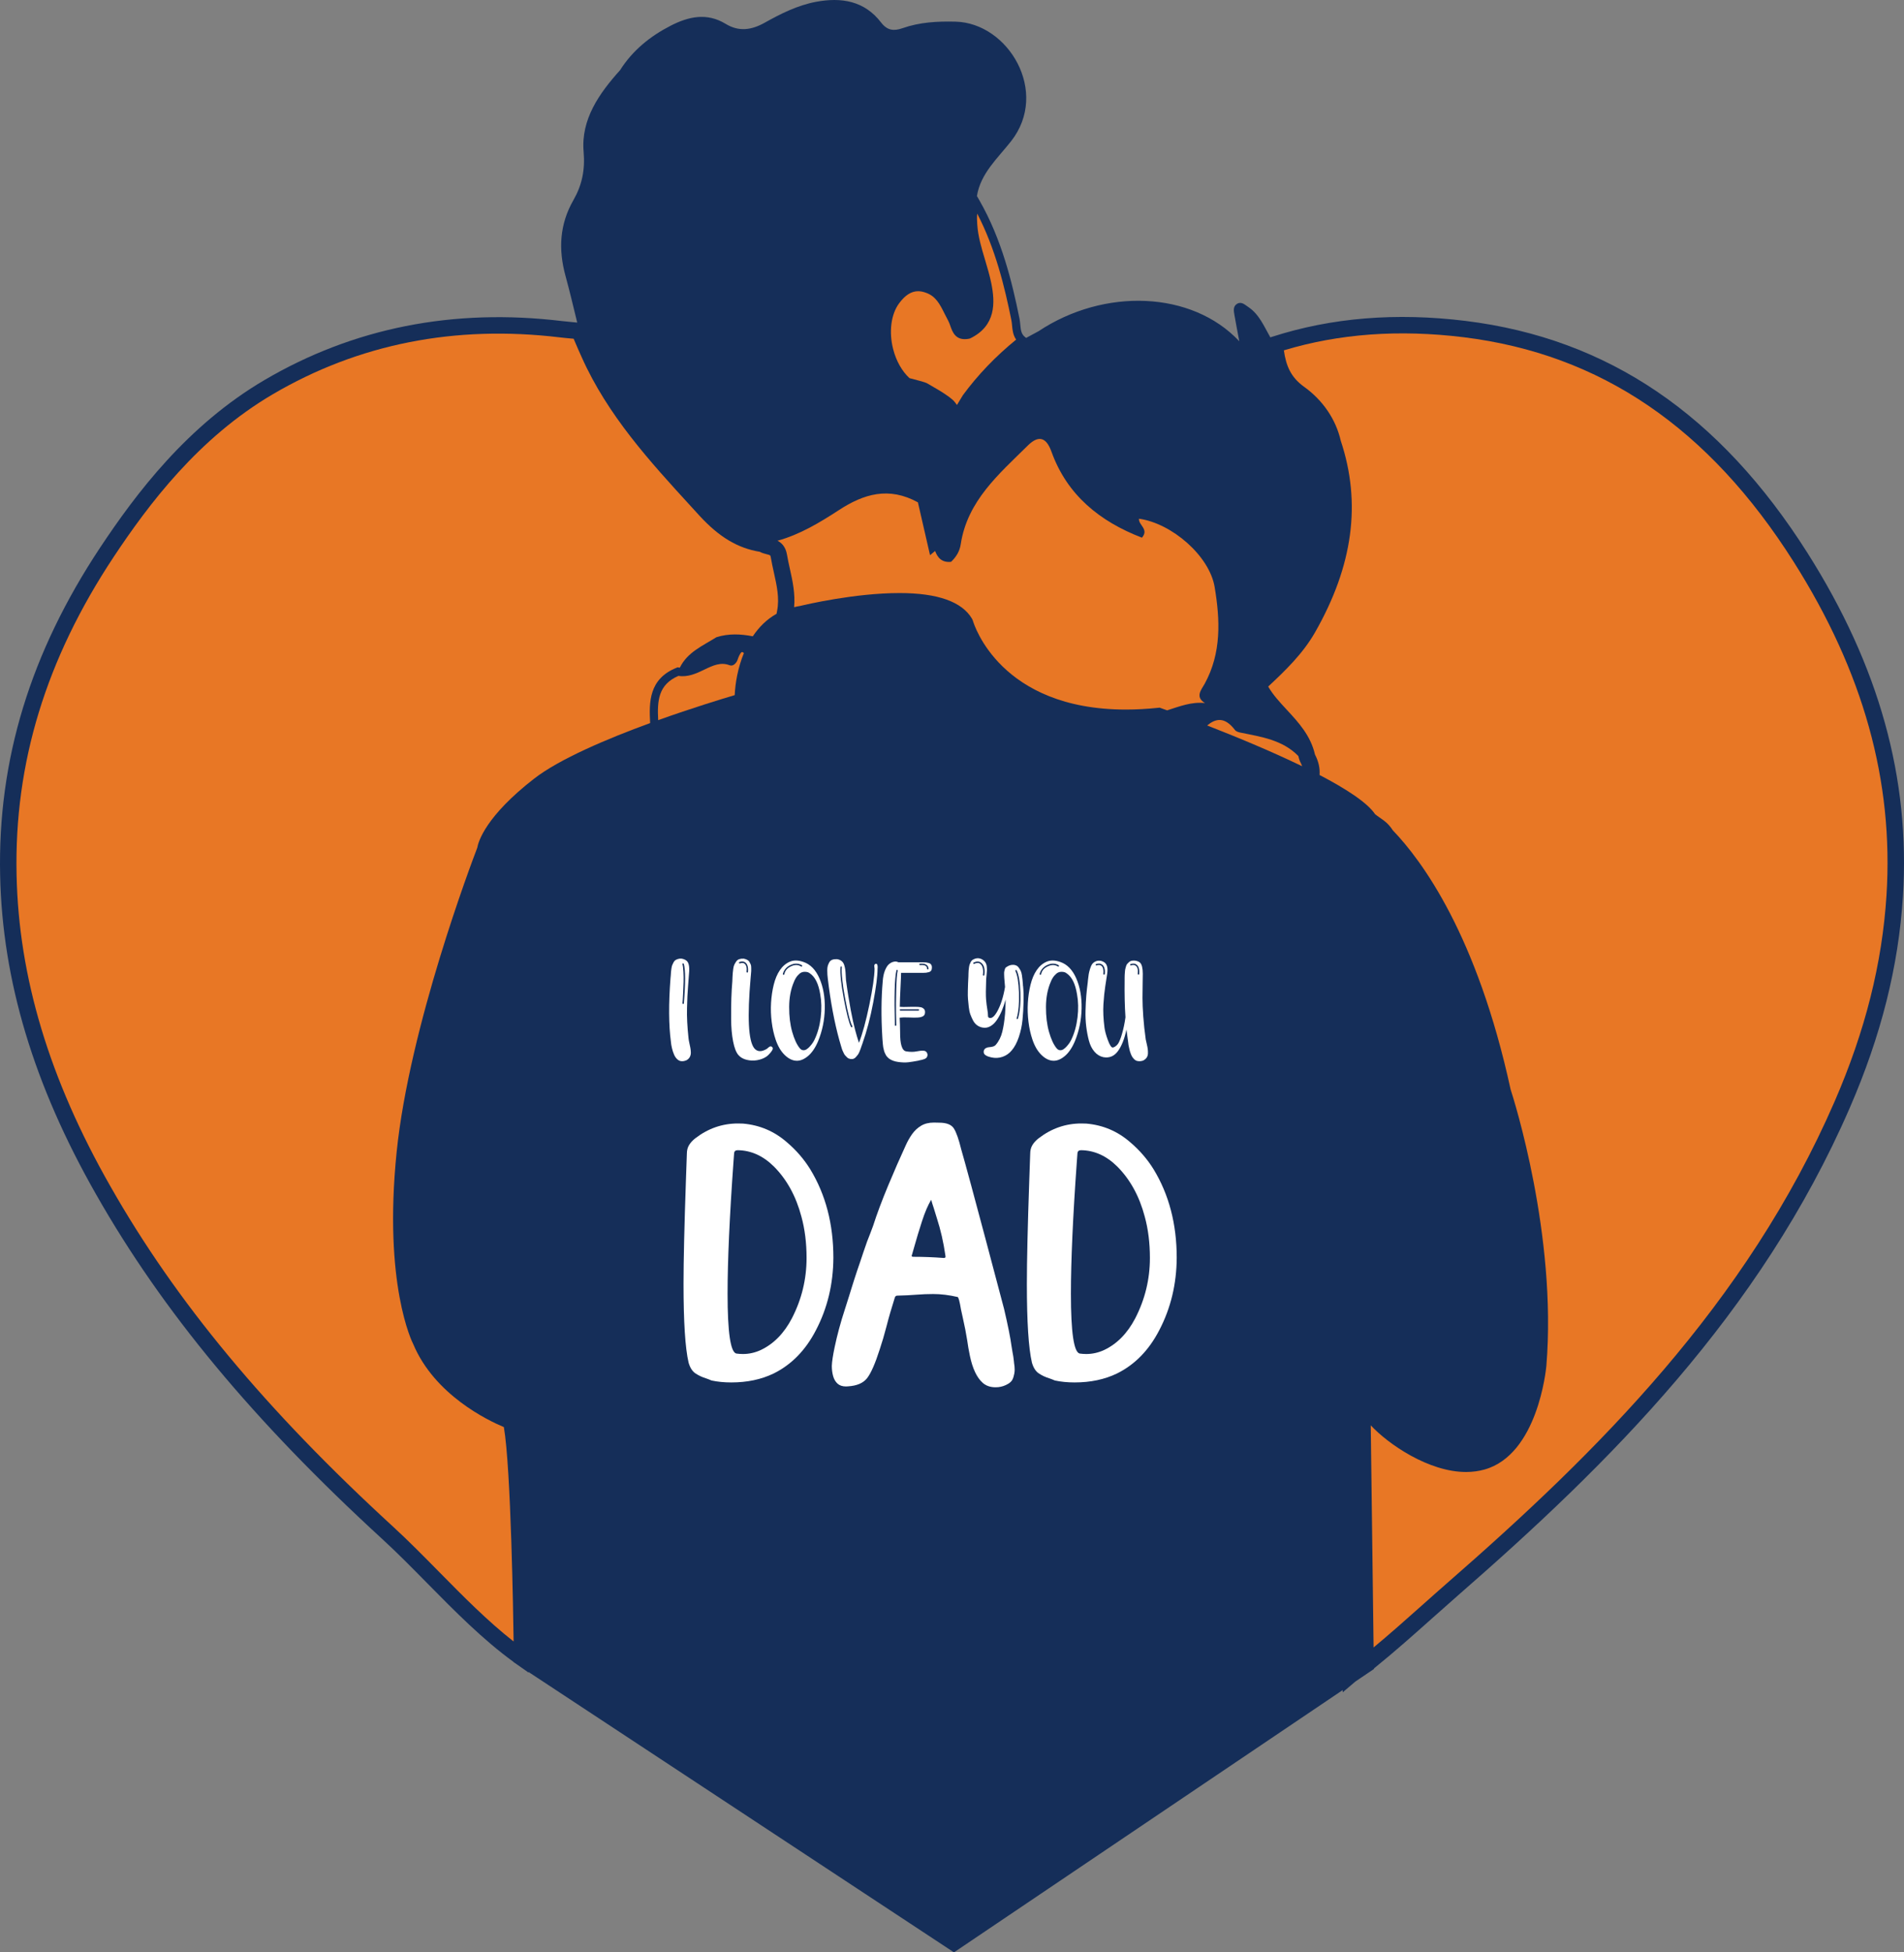 <?xml version="1.0" encoding="utf-8"?>
<!-- Generator: Adobe Illustrator 17.0.0, SVG Export Plug-In . SVG Version: 6.00 Build 0)  -->
<!DOCTYPE svg PUBLIC "-//W3C//DTD SVG 1.1//EN" "http://www.w3.org/Graphics/SVG/1.1/DTD/svg11.dtd">
<svg version="1.1" id="Layer_1" xmlns="http://www.w3.org/2000/svg" xmlns:xlink="http://www.w3.org/1999/xlink" x="0px" y="0px"
	 width="175.611px" height="180px" viewBox="0 0 175.611 180" enable-background="new 0 0 175.611 180" xml:space="preserve">
<rect x="0" y="0" width="175.611" height="180" fill="#808080" stroke="none"/>
<path fill="#152E59" d="M166.723,51.001c-8.099-12.788-18.418-19.793-31.546-21.414c-6.413-0.788-12.362-0.301-17.822,1.456
	l-0.188,0.06c-0.582-1.011-1.02-2.127-2.049-2.809c-0.29-0.191-0.622-0.531-1.026-0.279c-0.385,0.24-0.301,0.657-0.236,1.03
	c0.118,0.687,0.252,1.37,0.447,2.42c-4.382-4.672-12.485-4.935-18.515-0.928c-0.382,0.206-0.764,0.412-1.145,0.618l-0.125-0.1
	c-0.334-0.268-0.372-0.667-0.416-1.129c-0.019-0.188-0.037-0.376-0.072-0.551c-0.679-3.379-1.647-7.311-3.672-10.859l-0.254-0.443
	c0.336-2.091,1.927-3.492,3.153-5.056c3.561-4.542-0.256-10.901-5.126-11.02c-1.668-0.042-3.301,0.046-4.882,0.599
	c-0.802,0.283-1.413,0.229-1.992-0.531c-1.535-1.996-3.664-2.332-5.996-1.897C73.555,0.489,72.013,1.264,70.52,2.1
	c-1.225,0.683-2.385,0.836-3.591,0.1c-1.737-1.058-3.431-0.672-5.076,0.172c-1.89,0.97-3.507,2.275-4.661,4.096
	c-1.935,2.149-3.619,4.545-3.363,7.523c0.145,1.71-0.16,3.096-0.946,4.469c-1.271,2.221-1.389,4.527-0.733,6.946
	c0.392,1.434,0.736,2.885,1.089,4.334c-0.153-0.015-0.306-0.03-0.46-0.044c-0.321-0.029-0.641-0.058-0.961-0.097
	c-10.005-1.203-19.233,0.627-27.432,5.444C17.267,39.228,12.541,45.506,9.22,50.508c-6.424,9.694-9.436,19.566-9.208,30.181
	c0.204,9.709,3.096,19.329,8.839,29.409c6.136,10.802,14.527,20.906,26.407,31.796c1.366,1.251,2.712,2.617,4.137,4.063
	c2.54,2.578,5.165,5.234,7.974,7.267v0.02l0.247,0.162c0.025,0.018,0.051,0.038,0.076,0.056l1.055,0.74l0.005-0.049L87.988,180
	l35.853-24.182l0.001,0.206l1.17-0.995l1.706-1.151l-0.001-0.044c0.045-0.039,0.094-0.077,0.135-0.116
	c1.749-1.409,3.532-2.998,5.257-4.535c0.814-0.726,1.62-1.443,2.409-2.132c13.865-12.089,27.832-25.896,36.092-44.913
	c2.89-6.651,4.495-13.037,4.905-19.526C176.192,71.762,173.317,61.419,166.723,51.001z"/>
<path fill="#E87725" d="M82.926,27.966c0.554-0.752,1.128-1.117,1.754-1.117c0.22,0,0.457,0.045,0.707,0.136
	c0.93,0.318,1.307,1.076,1.743,1.953c0.105,0.213,0.212,0.425,0.327,0.633c0.074,0.134,0.128,0.29,0.184,0.447
	c0.2,0.56,0.479,1.46,1.751,1.21l0.092-0.03c2.396-1.163,2.301-3.316,1.95-5.062c-0.149-0.74-0.367-1.468-0.578-2.172
	c-0.332-1.105-0.645-2.15-0.721-3.26c-0.024-0.358-0.039-0.695-0.006-1.014c1.681,3.242,2.537,6.769,3.154,9.836
	c0.031,0.151,0.046,0.311,0.06,0.472c0.039,0.409,0.086,0.895,0.379,1.311c-1.896,1.545-3.541,3.259-4.911,5.124l-0.547,0.901
	c-0.064-0.084-0.138-0.177-0.188-0.247c-0.42-0.59-2.445-1.663-2.613-1.772c-0.104-0.066-0.952-0.292-1.581-0.454
	c-0.68-0.63-1.218-1.562-1.502-2.664C81.969,30.601,82.178,28.979,82.926,27.966z"/>
<path fill="#E87725" d="M49.263,71.789c-4.448,3.453-5.14,5.773-5.247,6.381c-0.482,1.253-6.256,16.452-7.435,28.064
	c-1.237,12.179,1.445,17.525,1.535,17.692c1.971,4.689,6.896,7.037,8.356,7.646c0.658,3.775,0.868,17.483,0.9,19.766
	c-2.386-1.865-4.675-4.185-6.898-6.442c-1.376-1.396-2.798-2.84-4.192-4.117c-11.76-10.781-20.058-20.766-26.113-31.429
	c-5.617-9.856-8.443-19.241-8.641-28.691c-0.222-10.297,2.707-19.884,8.955-29.312c3.231-4.865,7.82-10.968,14.671-14.995
	c7.906-4.646,16.816-6.407,26.481-5.247c0.334,0.041,0.67,0.072,1.008,0.102c0.089,0.008,0.177,0.016,0.265,0.023
	c0.053,0.122,0.105,0.244,0.157,0.367c0.189,0.443,0.38,0.887,0.578,1.316c2.395,5.377,6.321,9.663,10.117,13.807l0.768,0.839
	c1.793,1.95,3.51,2.979,5.546,3.313c0.224,0.121,0.45,0.178,0.638,0.225c0.345,0.088,0.345,0.088,0.38,0.288
	c0.078,0.468,0.181,0.932,0.284,1.395c0.269,1.21,0.524,2.353,0.302,3.515l-0.056,0.294c-0.92,0.516-1.635,1.246-2.19,2.074
	c-1.113-0.214-2.229-0.272-3.352,0.084c-1.258,0.786-2.686,1.383-3.376,2.804c-0.028-0.005-0.058,0.001-0.086-0.006l-0.115-0.024
	l-0.108,0.044c-2.536,1.023-2.541,3.146-2.431,5.097C55.989,68.116,51.607,69.971,49.263,71.789z"/>
<path fill="#E87725" d="M62.575,62.313c0.855,0.141,1.659-0.22,2.389-0.578c0.796-0.39,1.544-0.718,2.333-0.399l0.142,0.026
	c0.311,0,0.536-0.371,0.577-0.499c0.234-0.708,0.414-0.753,0.416-0.753c0.043,0,0.11,0.042,0.182,0.096
	c-0.553,1.341-0.799,2.755-0.85,3.882c-1.146,0.34-3.921,1.184-7.059,2.306C60.615,64.625,60.701,63.12,62.575,62.313z"/>
<path fill="#E87725" d="M107.648,65.491c-0.225-0.082-0.412-0.149-0.529-0.19l-0.162-0.059l-0.171,0.018
	c-1.011,0.105-2,0.158-2.941,0.158c-11.597,0-14.015-7.853-14.111-8.184L89.66,57.06c-0.919-1.581-3.171-2.383-6.692-2.383
	c-4.123,0-8.657,1.065-9.156,1.186c-0.198,0.028-0.381,0.073-0.568,0.116c0.112-1.239-0.139-2.4-0.389-3.525
	c-0.097-0.437-0.195-0.875-0.269-1.318c-0.125-0.73-0.499-1.089-0.873-1.284c2.054-0.566,3.872-1.659,5.661-2.823
	c2.298-1.501,4.607-2.183,7.286-0.717V46.31l0.001,0.002l1.119,4.873c0,0,0.224-0.178,0.468-0.387c0.223,0.601,0.606,1.09,1.473,1
	c0.465-0.447,0.79-0.954,0.89-1.622c0.611-4.008,3.535-6.477,6.183-9.096c0.828-0.813,1.626-0.992,2.183,0.557
	c1.439,4.012,4.465,6.443,8.347,7.935c0.679-0.786-0.336-1.16-0.271-1.748c3.016,0.42,6.497,3.413,6.978,6.305
	c0.503,3.016,0.641,6.064-0.92,8.912c-0.301,0.549-0.92,1.206,0.03,1.779C109.9,64.682,108.783,65.13,107.648,65.491z"/>
<path fill="#E87725" d="M111.338,66.884c0.778-0.632,1.596-0.851,2.571,0.424c0.1,0.131,0.321,0.199,0.499,0.235
	c1.913,0.39,3.867,0.663,5.337,2.154c0.028,0.098,0.06,0.193,0.081,0.295l0.078,0.211c0.085,0.153,0.145,0.299,0.194,0.441
	C117.185,69.231,113.899,67.882,111.338,66.884z"/>
<path fill="#E87725" d="M173.998,82.523c-0.4,6.309-1.964,12.53-4.782,19.017c-8.141,18.741-21.968,32.402-35.698,44.374
	c-0.794,0.693-1.603,1.414-2.421,2.142c-1.45,1.292-2.94,2.614-4.407,3.832l-0.262-20.477c1.617,1.736,5.347,4.301,8.787,4.301
	c0.597,0,1.172-0.077,1.708-0.228c4.901-1.382,5.671-9.216,5.702-9.556c0.992-12.06-3.029-24.667-3.298-25.488
	c-3.092-14.217-8.178-21.095-10.862-23.886c-0.219-0.338-0.489-0.657-0.848-0.917c-0.2-0.146-0.404-0.285-0.605-0.429
	c-0.072-0.058-0.139-0.108-0.187-0.145c-0.714-1.067-2.684-2.341-5.118-3.611c0.047-0.613-0.087-1.241-0.422-1.883
	c-0.405-1.76-1.521-2.964-2.601-4.13c-0.653-0.704-1.274-1.375-1.715-2.141c1.582-1.478,3.19-3.021,4.325-5.005
	c3.503-6.142,4.279-11.916,2.37-17.651c-0.451-1.977-1.657-3.748-3.395-4.989c-1.218-0.88-1.651-1.923-1.854-3.353
	c5.093-1.538,10.618-1.94,16.577-1.209c12.649,1.562,22.61,8.34,30.451,20.72C171.86,61.951,174.658,71.997,173.998,82.523z"/>
<g>
	<path fill="#FFFFFF" d="M63.503,95.708c0.008,0.103,0.032,0.245,0.071,0.422c0.039,0.178,0.072,0.334,0.098,0.468
		c0.026,0.135,0.041,0.278,0.046,0.428c0.004,0.152-0.026,0.29-0.091,0.416c-0.065,0.125-0.167,0.227-0.305,0.305
		c-0.121,0.053-0.232,0.082-0.331,0.091c-0.1,0.009-0.191,0-0.273-0.026s-0.158-0.069-0.227-0.13s-0.13-0.128-0.182-0.201
		c-0.052-0.074-0.1-0.161-0.142-0.26c-0.043-0.1-0.08-0.197-0.11-0.293s-0.059-0.199-0.085-0.311s-0.045-0.211-0.059-0.293
		c-0.013-0.082-0.023-0.171-0.032-0.266c-0.208-1.559-0.22-3.516-0.038-5.873c0.008-0.034,0.017-0.125,0.026-0.272
		c0.008-0.147,0.015-0.254,0.02-0.318c0.005-0.065,0.017-0.167,0.039-0.305c0.021-0.139,0.045-0.24,0.071-0.305
		s0.065-0.147,0.117-0.247c0.052-0.1,0.11-0.171,0.176-0.215c0.065-0.043,0.147-0.08,0.247-0.11s0.21-0.041,0.331-0.032
		c0.286,0.052,0.478,0.169,0.579,0.351c0.1,0.182,0.139,0.453,0.117,0.812c-0.021,0.359-0.057,0.818-0.103,1.377
		c-0.048,0.559-0.081,1.234-0.098,2.027C63.343,93.74,63.391,94.661,63.503,95.708z M63.075,92.512c0.155-1.845,0.155-3.058,0-3.638
		c-0.018-0.044-0.046-0.06-0.085-0.052c-0.039,0.008-0.054,0.035-0.046,0.078c0.044,0.156,0.074,0.391,0.091,0.707
		c0.017,0.317,0.021,0.621,0.014,0.916c-0.009,0.295-0.022,0.613-0.039,0.955c-0.018,0.342-0.03,0.579-0.039,0.707
		c-0.008,0.131-0.017,0.234-0.026,0.311c0,0.044,0.021,0.065,0.065,0.065C63.053,92.564,63.075,92.547,63.075,92.512z"/>
	<path fill="#FFFFFF" d="M71.156,96.488c0.164,0.087,0.158,0.245-0.02,0.474c-0.178,0.229-0.345,0.391-0.5,0.487
		c-0.234,0.147-0.509,0.247-0.825,0.299c-0.316,0.053-0.632,0.039-0.948-0.038c-0.316-0.078-0.565-0.221-0.747-0.428
		c-0.217-0.243-0.382-0.664-0.5-1.267c-0.117-0.602-0.178-1.286-0.182-2.052c-0.005-0.767,0.002-1.414,0.02-1.942
		c0.018-0.529,0.048-1.048,0.091-1.559c0-0.069,0.005-0.188,0.014-0.358c0.008-0.169,0.017-0.302,0.026-0.403
		c0.008-0.1,0.023-0.229,0.045-0.389c0.021-0.161,0.057-0.288,0.104-0.383c0.048-0.096,0.106-0.192,0.175-0.293
		c0.069-0.1,0.163-0.169,0.28-0.208c0.117-0.038,0.254-0.054,0.41-0.045c0.121,0.026,0.227,0.062,0.318,0.11
		c0.091,0.048,0.16,0.112,0.207,0.195c0.048,0.083,0.087,0.158,0.117,0.228c0.03,0.069,0.046,0.171,0.046,0.305s0,0.232,0,0.293
		c0,0.06-0.009,0.169-0.026,0.325c-0.018,0.155-0.026,0.251-0.026,0.286c-0.321,3.646-0.213,5.816,0.324,6.509
		c0.278,0.346,0.667,0.368,1.17,0.065c0.026-0.017,0.066-0.052,0.123-0.104c0.057-0.052,0.109-0.088,0.156-0.11
		C71.054,96.46,71.104,96.463,71.156,96.488z M68.986,89.615c0.043-0.416-0.035-0.705-0.234-0.87
		c-0.139-0.112-0.325-0.13-0.558-0.052c-0.035,0.018-0.046,0.046-0.032,0.085c0.013,0.039,0.041,0.054,0.085,0.046
		c0.181-0.069,0.324-0.06,0.428,0.026c0.164,0.13,0.225,0.381,0.182,0.753c0,0.043,0.021,0.064,0.064,0.064
		C68.965,89.666,68.986,89.65,68.986,89.615z"/>
	<path fill="#FFFFFF" d="M74.118,88.693c0.632,0.217,1.122,0.723,1.468,1.521c0.346,0.796,0.508,1.721,0.487,2.774
		s-0.227,2.055-0.618,3.008c-0.26,0.616-0.576,1.076-0.948,1.383c-0.373,0.307-0.741,0.447-1.104,0.416
		c-0.364-0.03-0.717-0.217-1.059-0.559c-0.342-0.342-0.613-0.812-0.812-1.41c-0.164-0.485-0.284-1.021-0.357-1.611
		c-0.074-0.589-0.094-1.176-0.059-1.76c0.034-0.584,0.117-1.141,0.247-1.669c0.131-0.529,0.318-0.975,0.566-1.339
		c0.247-0.364,0.551-0.623,0.916-0.78C73.209,88.51,73.632,88.519,74.118,88.693z M72.338,89.823
		c0.069-0.338,0.281-0.584,0.637-0.74c0.339-0.156,0.646-0.147,0.922,0.026c0.035,0.017,0.062,0.009,0.085-0.026
		c0.021-0.035,0.016-0.065-0.02-0.091c-0.321-0.19-0.667-0.199-1.039-0.026c-0.182,0.078-0.338,0.192-0.468,0.344
		c-0.13,0.152-0.213,0.314-0.247,0.487c-0.009,0.044,0.008,0.069,0.052,0.078h0.014C72.307,89.875,72.33,89.858,72.338,89.823z
		 M75.132,95.839c0.286-0.598,0.474-1.278,0.565-2.04s0.075-1.472-0.045-2.131c-0.156-0.962-0.472-1.602-0.949-1.923
		c-0.052-0.044-0.112-0.078-0.181-0.104s-0.163-0.041-0.28-0.045c-0.117-0.005-0.227,0.017-0.331,0.065
		c-0.104,0.048-0.22,0.145-0.351,0.293c-0.13,0.147-0.243,0.342-0.338,0.584c-0.286,0.667-0.431,1.432-0.435,2.294
		c-0.005,0.861,0.089,1.628,0.279,2.3s0.424,1.176,0.701,1.514c0.095,0.112,0.199,0.174,0.311,0.181
		c0.112,0.009,0.22-0.021,0.325-0.091c0.103-0.069,0.206-0.16,0.305-0.272c0.1-0.112,0.184-0.22,0.254-0.325
		C75.032,96.033,75.088,95.934,75.132,95.839z"/>
	<path fill="#FFFFFF" d="M80.77,88.861c0.043-0.008,0.078-0.002,0.103,0.02c0.026,0.021,0.044,0.057,0.053,0.103
		c0.008,0.048,0.015,0.085,0.02,0.11s0.005,0.069,0,0.131c-0.005,0.061-0.007,0.096-0.007,0.103c0,0.65-0.132,1.676-0.396,3.079
		c-0.264,1.404-0.596,2.668-0.994,3.794c-0.009,0.018-0.035,0.091-0.078,0.22c-0.044,0.131-0.076,0.225-0.098,0.286
		c-0.021,0.06-0.059,0.152-0.11,0.273c-0.052,0.121-0.101,0.213-0.149,0.272c-0.048,0.06-0.103,0.128-0.169,0.201
		c-0.065,0.074-0.134,0.126-0.208,0.156c-0.073,0.03-0.153,0.041-0.24,0.032c-0.078-0.009-0.149-0.026-0.215-0.052
		c-0.065-0.026-0.124-0.067-0.176-0.124s-0.101-0.108-0.149-0.156c-0.048-0.048-0.093-0.118-0.137-0.214s-0.078-0.169-0.103-0.22
		c-0.026-0.053-0.057-0.137-0.091-0.254c-0.035-0.117-0.059-0.197-0.072-0.24c-0.013-0.044-0.037-0.126-0.071-0.247
		c-0.035-0.121-0.057-0.195-0.065-0.22c-0.459-1.663-0.815-3.551-1.065-5.664c-0.018-0.164-0.03-0.294-0.039-0.389
		c-0.008-0.096-0.013-0.227-0.013-0.397c0-0.169,0.015-0.305,0.045-0.409s0.076-0.213,0.137-0.325
		c0.06-0.112,0.151-0.192,0.272-0.241c0.121-0.048,0.268-0.066,0.442-0.059c0.174,0.026,0.316,0.085,0.428,0.176
		s0.192,0.215,0.241,0.37c0.048,0.156,0.08,0.301,0.097,0.435c0.018,0.135,0.03,0.305,0.039,0.513
		c0.008,0.208,0.017,0.355,0.026,0.442c0.069,0.52,0.142,1.018,0.22,1.494c0.078,0.477,0.152,0.9,0.221,1.273
		s0.139,0.713,0.207,1.021c0.069,0.307,0.137,0.582,0.201,0.824c0.065,0.243,0.119,0.437,0.163,0.584
		c0.043,0.147,0.103,0.342,0.182,0.584c0.329-0.831,0.649-2.003,0.961-3.514c0.311-1.511,0.472-2.619,0.481-3.32
		c0-0.018-0.005-0.057-0.014-0.117s-0.014-0.111-0.014-0.149c0-0.039,0.011-0.078,0.032-0.117
		C80.694,88.894,80.726,88.87,80.77,88.861z M78.587,94.708c0.034-0.026,0.043-0.057,0.026-0.091
		c-0.191-0.355-0.412-1.208-0.662-2.559c-0.252-1.352-0.355-2.313-0.312-2.884c0.009-0.044-0.008-0.067-0.052-0.072
		c-0.043-0.005-0.064,0.016-0.064,0.059c-0.053,0.58,0.05,1.555,0.305,2.924c0.256,1.368,0.478,2.234,0.669,2.598
		c0.008,0.017,0.026,0.026,0.052,0.026C78.565,94.708,78.579,94.708,78.587,94.708z"/>
	<path fill="#FFFFFF" d="M85.953,89.2c0,0.121-0.023,0.217-0.072,0.286c-0.048,0.069-0.119,0.117-0.214,0.142
		c-0.096,0.026-0.178,0.043-0.247,0.052s-0.164,0.014-0.286,0.014h-2.026c0,0.207-0.018,0.654-0.053,1.338
		c-0.035,0.685-0.057,1.282-0.064,1.793c0.199,0.009,0.316,0.014,0.35,0.014c0.121,0,0.256-0.002,0.403-0.007
		c0.147-0.005,0.266-0.007,0.358-0.007c0.091,0,0.192,0,0.305,0s0.204,0.002,0.273,0.007s0.142,0.013,0.22,0.026
		s0.139,0.032,0.182,0.059c0.043,0.026,0.085,0.057,0.124,0.091c0.038,0.035,0.066,0.078,0.085,0.13
		c0.017,0.052,0.026,0.112,0.026,0.182c0,0.087-0.016,0.162-0.045,0.227c-0.031,0.065-0.081,0.115-0.149,0.149
		c-0.069,0.035-0.137,0.06-0.201,0.078c-0.065,0.018-0.163,0.03-0.293,0.039c-0.131,0.009-0.247,0.011-0.351,0.007
		c-0.103-0.005-0.254-0.009-0.448-0.014c-0.195-0.005-0.358-0.007-0.488-0.007c-0.034,0-0.155,0.009-0.364,0.026
		c0.009,0.113,0.017,0.318,0.026,0.618c0.009,0.3,0.014,0.535,0.014,0.707c-0.009,1.126,0.177,1.72,0.558,1.781
		c0.364,0.06,0.68,0.062,0.948,0.006s0.492-0.078,0.669-0.064c0.178,0.013,0.293,0.11,0.344,0.293
		c0.018,0.078,0.014,0.151-0.013,0.22s-0.06,0.124-0.104,0.162c-0.043,0.039-0.108,0.074-0.195,0.104s-0.158,0.052-0.214,0.064
		c-0.057,0.014-0.133,0.028-0.228,0.046c-0.034,0.008-0.06,0.017-0.078,0.026c-0.364,0.069-0.675,0.119-0.935,0.149
		c-0.26,0.03-0.566,0.021-0.916-0.026c-0.351-0.048-0.639-0.154-0.864-0.318c-0.06-0.052-0.117-0.106-0.169-0.163
		s-0.098-0.123-0.137-0.201c-0.039-0.078-0.072-0.146-0.098-0.207c-0.026-0.06-0.05-0.14-0.071-0.241
		c-0.022-0.1-0.039-0.176-0.053-0.227c-0.013-0.052-0.023-0.139-0.032-0.26c-0.009-0.121-0.016-0.199-0.02-0.234
		s-0.011-0.117-0.02-0.247c-0.009-0.13-0.014-0.203-0.014-0.22c-0.112-1.853-0.1-3.56,0.039-5.118
		c0.026-0.39,0.094-0.719,0.201-0.987c0.108-0.268,0.225-0.459,0.351-0.572c0.125-0.112,0.254-0.188,0.383-0.228
		c0.13-0.038,0.238-0.05,0.324-0.032c0.087,0.017,0.147,0.038,0.182,0.064h2.273c0.121,0,0.217,0.005,0.286,0.014
		s0.152,0.026,0.247,0.052s0.167,0.074,0.214,0.142C85.93,88.996,85.953,89.087,85.953,89.2z M82.796,89.498
		c0.009-0.043-0.006-0.069-0.045-0.078s-0.062,0.009-0.072,0.052c-0.164,0.71-0.212,2.39-0.142,5.041
		c0,0.044,0.021,0.065,0.065,0.065c0.043,0,0.065-0.021,0.065-0.065c-0.009-0.277-0.018-0.659-0.026-1.143
		c-0.009-0.485-0.002-1.174,0.02-2.065C82.681,90.413,82.727,89.81,82.796,89.498z M83.043,93.045c-0.035,0-0.052,0.022-0.052,0.065
		c0,0.044,0.017,0.065,0.052,0.065h1.662c0.044,0,0.065-0.021,0.065-0.065c0-0.043-0.021-0.065-0.065-0.065H83.043z M84.863,88.979
		c0.26-0.026,0.441,0.005,0.545,0.091c0.06,0.06,0.095,0.142,0.103,0.247c0,0.043,0.021,0.064,0.065,0.064
		c0.043,0,0.065-0.021,0.065-0.064c-0.009-0.147-0.06-0.26-0.156-0.339c-0.13-0.112-0.342-0.155-0.637-0.13
		c-0.044,0.009-0.062,0.032-0.059,0.071C84.795,88.959,84.819,88.979,84.863,88.979z"/>
	<path fill="#FFFFFF" d="M94.36,90.901c0.043,0.416,0.059,0.907,0.045,1.475c-0.013,0.567-0.045,1.119-0.097,1.656
		c-0.052,0.538-0.165,1.063-0.339,1.579c-0.174,0.516-0.394,0.929-0.662,1.241c-0.233,0.278-0.515,0.472-0.844,0.584
		c-0.33,0.112-0.671,0.131-1.026,0.052c-0.103-0.026-0.19-0.05-0.26-0.071c-0.069-0.021-0.147-0.057-0.234-0.104
		c-0.087-0.048-0.147-0.108-0.181-0.181c-0.035-0.074-0.044-0.158-0.026-0.254c0.034-0.112,0.1-0.195,0.195-0.247
		s0.195-0.08,0.3-0.085c0.103-0.005,0.214-0.021,0.331-0.052c0.117-0.03,0.21-0.085,0.279-0.163
		c0.286-0.329,0.487-0.732,0.604-1.208s0.201-1.026,0.254-1.65c0.034-0.441,0.052-0.879,0.052-1.312
		c-0.104,0.373-0.221,0.714-0.351,1.026c-0.131,0.312-0.284,0.598-0.461,0.858c-0.178,0.26-0.381,0.453-0.611,0.579
		c-0.229,0.125-0.47,0.162-0.721,0.11c-0.182-0.035-0.346-0.106-0.494-0.215s-0.268-0.254-0.364-0.435s-0.178-0.366-0.247-0.552
		c-0.069-0.185-0.119-0.418-0.149-0.695c-0.031-0.278-0.055-0.517-0.072-0.721c-0.018-0.204-0.021-0.457-0.014-0.76
		c0.009-0.303,0.016-0.535,0.02-0.696c0.005-0.16,0.015-0.375,0.032-0.643c0-0.043,0.002-0.13,0.006-0.26
		c0.005-0.13,0.009-0.225,0.014-0.286s0.015-0.151,0.032-0.272s0.037-0.213,0.059-0.273c0.021-0.06,0.054-0.134,0.097-0.22
		c0.044-0.087,0.096-0.152,0.156-0.195s0.137-0.082,0.227-0.116c0.091-0.035,0.192-0.053,0.305-0.053
		c0.207,0.018,0.385,0.094,0.533,0.227c0.147,0.135,0.234,0.301,0.26,0.5c0.017,0.182,0.023,0.316,0.02,0.403
		c-0.004,0.087-0.015,0.223-0.032,0.41c-0.018,0.186-0.031,0.323-0.039,0.41c-0.035,0.9-0.037,1.522-0.007,1.864
		s0.067,0.637,0.11,0.884c0.044,0.247,0.065,0.453,0.065,0.617c-0.009,0.044,0.002,0.085,0.032,0.124s0.072,0.062,0.124,0.071
		c0.217,0.044,0.45-0.16,0.701-0.61c0.321-0.58,0.559-1.33,0.715-2.249c-0.009-0.112-0.022-0.261-0.039-0.448
		c-0.018-0.185-0.028-0.318-0.032-0.396c-0.005-0.078-0.009-0.182-0.013-0.311c-0.005-0.131,0-0.221,0.013-0.273
		c0.014-0.052,0.03-0.119,0.052-0.201c0.021-0.082,0.057-0.14,0.104-0.176c0.048-0.035,0.106-0.071,0.176-0.11
		c0.069-0.039,0.151-0.072,0.247-0.098c0.156-0.034,0.3-0.034,0.428,0c0.131,0.035,0.234,0.104,0.311,0.208
		c0.078,0.103,0.142,0.208,0.195,0.311c0.052,0.104,0.091,0.245,0.117,0.422c0.026,0.178,0.043,0.316,0.052,0.416
		c0.008,0.1,0.021,0.236,0.038,0.41c0,0.026,0,0.045,0,0.059s0,0.028,0,0.045C94.347,90.866,94.351,90.884,94.36,90.901z
		 M90.787,89.901c0.078-0.554-0.022-0.935-0.3-1.143c-0.182-0.139-0.412-0.142-0.689-0.014c-0.035,0.018-0.044,0.046-0.026,0.085
		c0.017,0.039,0.043,0.051,0.078,0.032c0.234-0.112,0.42-0.112,0.559,0c0.112,0.078,0.19,0.21,0.234,0.397
		c0.043,0.185,0.048,0.391,0.013,0.617c-0.008,0.044,0.009,0.069,0.053,0.078h0.013C90.756,89.953,90.778,89.936,90.787,89.901z
		 M93.892,93.903c0.182-0.632,0.256-1.434,0.221-2.404c-0.035-0.97-0.148-1.646-0.339-2.027c-0.017-0.043-0.045-0.054-0.085-0.032
		c-0.038,0.022-0.05,0.051-0.032,0.085c0.182,0.373,0.29,1.036,0.325,1.987c0.035,0.953-0.035,1.741-0.208,2.365
		c-0.017,0.034-0.005,0.06,0.039,0.078h0.013C93.862,93.954,93.883,93.938,93.892,93.903z"/>
	<path fill="#FFFFFF" d="M97.803,88.693c0.632,0.217,1.122,0.723,1.468,1.521c0.346,0.796,0.508,1.721,0.487,2.774
		s-0.227,2.055-0.618,3.008c-0.26,0.616-0.576,1.076-0.948,1.383c-0.373,0.307-0.741,0.447-1.104,0.416
		c-0.364-0.03-0.717-0.217-1.059-0.559c-0.342-0.342-0.613-0.812-0.812-1.41c-0.164-0.485-0.284-1.021-0.357-1.611
		c-0.074-0.589-0.094-1.176-0.059-1.76c0.034-0.584,0.117-1.141,0.247-1.669c0.131-0.529,0.318-0.975,0.566-1.339
		c0.247-0.364,0.551-0.623,0.916-0.78C96.893,88.51,97.317,88.519,97.803,88.693z M96.023,89.823
		c0.069-0.338,0.281-0.584,0.637-0.74c0.339-0.156,0.646-0.147,0.922,0.026c0.035,0.017,0.062,0.009,0.085-0.026
		c0.021-0.035,0.016-0.065-0.02-0.091c-0.321-0.19-0.667-0.199-1.039-0.026c-0.182,0.078-0.338,0.192-0.468,0.344
		c-0.13,0.152-0.213,0.314-0.247,0.487c-0.009,0.044,0.008,0.069,0.052,0.078h0.014C95.992,89.875,96.015,89.858,96.023,89.823z
		 M98.817,95.839c0.286-0.598,0.474-1.278,0.565-2.04s0.075-1.472-0.045-2.131c-0.156-0.962-0.472-1.602-0.949-1.923
		c-0.052-0.044-0.112-0.078-0.181-0.104s-0.163-0.041-0.28-0.045c-0.117-0.005-0.227,0.017-0.331,0.065
		c-0.104,0.048-0.22,0.145-0.351,0.293c-0.13,0.147-0.243,0.342-0.338,0.584c-0.286,0.667-0.431,1.432-0.435,2.294
		s0.089,1.628,0.279,2.3s0.424,1.176,0.701,1.514c0.095,0.112,0.199,0.174,0.311,0.181c0.112,0.009,0.22-0.021,0.325-0.091
		c0.103-0.069,0.206-0.16,0.305-0.272c0.1-0.112,0.184-0.22,0.254-0.325C98.716,96.033,98.773,95.934,98.817,95.839z"/>
	<path fill="#FFFFFF" d="M105.676,95.839c0.017,0.087,0.048,0.22,0.091,0.403c0.044,0.181,0.074,0.336,0.091,0.461
		c0.018,0.125,0.023,0.264,0.02,0.416c-0.005,0.152-0.046,0.284-0.124,0.396c-0.078,0.112-0.191,0.204-0.338,0.273
		c-0.113,0.035-0.22,0.052-0.318,0.052c-0.1,0-0.188-0.013-0.266-0.038c-0.078-0.026-0.149-0.072-0.215-0.137
		c-0.064-0.064-0.121-0.132-0.169-0.201c-0.048-0.069-0.094-0.158-0.137-0.266c-0.044-0.108-0.076-0.201-0.098-0.279
		c-0.021-0.078-0.045-0.178-0.071-0.299s-0.046-0.215-0.059-0.28c-0.014-0.065-0.024-0.153-0.032-0.266
		c-0.052-0.338-0.103-0.723-0.156-1.156c-0.181,0.866-0.446,1.533-0.792,2s-0.797,0.65-1.351,0.545
		c-0.312-0.069-0.582-0.238-0.812-0.506c-0.229-0.268-0.399-0.606-0.507-1.014c-0.108-0.407-0.19-0.84-0.247-1.3
		c-0.057-0.459-0.078-0.948-0.065-1.468c0.014-0.52,0.037-0.983,0.072-1.39c0.034-0.407,0.078-0.806,0.13-1.195
		c0.009-0.052,0.017-0.139,0.026-0.26c0.026-0.217,0.048-0.385,0.065-0.506c0.017-0.121,0.057-0.281,0.117-0.48
		c0.06-0.199,0.128-0.351,0.201-0.456c0.073-0.103,0.182-0.188,0.325-0.254c0.142-0.065,0.309-0.08,0.5-0.045
		c0.26,0.069,0.431,0.201,0.514,0.396c0.082,0.195,0.1,0.451,0.052,0.766c-0.048,0.317-0.109,0.71-0.182,1.183
		c-0.073,0.471-0.13,1.021-0.169,1.65c-0.039,0.628-0.007,1.349,0.098,2.163c0.043,0.321,0.149,0.708,0.318,1.163
		s0.318,0.678,0.448,0.669c0.096-0.017,0.185-0.06,0.273-0.131c0.086-0.069,0.155-0.14,0.207-0.214
		c0.053-0.073,0.106-0.18,0.163-0.318c0.057-0.139,0.095-0.241,0.117-0.305c0.021-0.064,0.05-0.158,0.085-0.279
		c0.139-0.468,0.247-0.983,0.324-1.545c-0.069-1.014-0.095-2.148-0.078-3.404c0-0.026,0-0.104,0-0.234
		c0-0.131,0.002-0.222,0.007-0.28c0.005-0.057,0.011-0.146,0.02-0.272c0.009-0.126,0.021-0.219,0.039-0.279
		c0.017-0.06,0.039-0.139,0.065-0.234c0.026-0.096,0.062-0.169,0.11-0.221c0.048-0.052,0.101-0.106,0.162-0.162
		c0.06-0.057,0.137-0.096,0.227-0.117c0.091-0.021,0.193-0.028,0.305-0.02c0.199,0.026,0.351,0.08,0.455,0.162
		c0.103,0.082,0.178,0.217,0.22,0.403c0.044,0.186,0.065,0.398,0.065,0.637c0,0.238-0.005,0.561-0.013,0.968
		c-0.009,0.408-0.014,0.836-0.014,1.287c0,0.451,0.023,1.018,0.072,1.702C105.496,94.405,105.572,95.111,105.676,95.839z
		 M101.583,89.043c0.156,0.121,0.217,0.368,0.182,0.74c-0.009,0.044,0.009,0.069,0.052,0.078h0.014c0.035,0,0.057-0.021,0.065-0.065
		c0.043-0.416-0.035-0.701-0.234-0.858c-0.147-0.112-0.334-0.131-0.559-0.053c-0.044,0.009-0.059,0.035-0.045,0.078
		c0.013,0.043,0.041,0.057,0.085,0.038C101.332,88.944,101.479,88.957,101.583,89.043z M105.066,89.797
		c0.043-0.416-0.035-0.701-0.234-0.858c-0.139-0.112-0.325-0.131-0.559-0.053c-0.035,0.009-0.045,0.035-0.032,0.078
		c0.014,0.043,0.037,0.057,0.072,0.038c0.19-0.06,0.338-0.048,0.442,0.039c0.164,0.121,0.225,0.368,0.181,0.741
		c0,0.044,0.021,0.069,0.065,0.078C105.043,89.862,105.066,89.841,105.066,89.797z"/>
	<path fill="#FFFFFF" d="M67.444,127.455c-0.656,0-1.261-0.06-1.819-0.18c-0.162-0.07-0.324-0.134-0.487-0.19
		c-0.367-0.112-0.697-0.265-0.989-0.46c-0.293-0.194-0.505-0.527-0.64-0.999c-0.31-1.34-0.465-3.756-0.465-7.253
		c0-2.136,0.074-5.329,0.222-9.58c0.035-0.901,0.063-1.708,0.085-2.421c0-0.318,0.07-0.588,0.212-0.815
		c0.14-0.225,0.335-0.433,0.581-0.623c1.178-0.902,2.485-1.354,3.923-1.354l0.465,0.011c1.537,0.134,2.887,0.708,4.05,1.724
		c0.86,0.733,1.576,1.561,2.147,2.485c1.423,2.334,2.136,5.054,2.136,8.163c-0.015,2.424-0.55,4.649-1.607,6.671
		c-0.952,1.846-2.252,3.179-3.902,3.996C70.215,127.181,68.911,127.455,67.444,127.455z M68.523,124.834
		c0.557,0,1.1-0.12,1.628-0.359c1.199-0.564,2.161-1.541,2.887-2.929c0.902-1.748,1.354-3.606,1.354-5.573
		c0-1.381-0.159-2.651-0.476-3.807c-0.5-1.889-1.35-3.432-2.548-4.63c-0.994-0.98-2.104-1.477-3.331-1.491
		c-0.204,0-0.314,0.096-0.328,0.286c-0.007,0.148-0.024,0.387-0.053,0.719c-0.367,5.103-0.55,9.182-0.55,12.233
		c0,3.539,0.268,5.375,0.804,5.508C68.114,124.819,68.319,124.834,68.523,124.834z"/>
	<path fill="#FFFFFF" d="M91.816,127.9c-0.48,0-0.874-0.138-1.184-0.413c-0.536-0.48-0.927-1.304-1.174-2.474
		c-0.106-0.501-0.19-0.986-0.254-1.46c-0.1-0.634-0.232-1.321-0.402-2.061l-0.169-0.772c-0.12-0.726-0.222-1.106-0.307-1.142
		c-0.789-0.182-1.54-0.275-2.252-0.275c-0.507,0-1.023,0.02-1.548,0.062c-0.525,0.043-1.101,0.071-1.729,0.085
		c-0.106,0-0.179,0.028-0.217,0.085s-0.065,0.124-0.079,0.201l-0.02,0.063c-0.078,0.24-0.152,0.483-0.222,0.729l-0.148,0.487
		c-0.12,0.41-0.236,0.836-0.349,1.28c-0.197,0.761-0.405,1.465-0.623,2.114c-0.416,1.303-0.803,2.184-1.158,2.643
		c-0.356,0.459-0.943,0.712-1.76,0.762l-0.19,0.011c-0.332,0-0.592-0.087-0.782-0.26c-0.19-0.173-0.326-0.404-0.407-0.692
		c-0.081-0.29-0.121-0.603-0.121-0.941c0.014-0.402,0.102-0.983,0.264-1.745c0.232-1.106,0.539-2.242,0.919-3.405
		c0.141-0.422,0.275-0.846,0.402-1.269l0.286-0.919l0.19-0.603c0.177-0.55,0.359-1.097,0.549-1.639l0.286-0.857
		c0.26-0.782,0.479-1.381,0.656-1.797c0.091-0.225,0.176-0.451,0.254-0.677c0.352-1.1,0.816-2.338,1.39-3.716
		c0.575-1.378,1.109-2.599,1.602-3.663c0.177-0.401,0.38-0.763,0.608-1.083c0.229-0.321,0.505-0.579,0.83-0.772
		c0.324-0.194,0.719-0.291,1.183-0.291l0.487,0.011c0.677,0,1.128,0.179,1.353,0.535s0.451,0.999,0.677,1.929l0.328,1.163
		c0.14,0.48,0.779,2.844,1.914,7.095l1.713,6.461c0.352,1.501,0.581,2.647,0.687,3.436l0.085,0.518
		c0.057,0.275,0.099,0.554,0.128,0.835l0.02,0.201c0.035,0.197,0.054,0.394,0.054,0.592c0,0.119-0.011,0.239-0.032,0.359
		c-0.042,0.232-0.102,0.422-0.18,0.571c-0.077,0.148-0.208,0.275-0.391,0.381c-0.282,0.169-0.585,0.271-0.91,0.306L91.816,127.9z
		 M87.079,115.973c0.085,0,0.128-0.035,0.128-0.106l-0.011-0.116c-0.177-1.226-0.437-2.368-0.782-3.425l-0.296-0.962
		c-0.085-0.247-0.163-0.497-0.233-0.75c-0.297,0.494-0.579,1.152-0.846,1.978c-0.268,0.824-0.504,1.604-0.708,2.337l-0.212,0.741
		c-0.02,0.049-0.032,0.088-0.032,0.116c0,0.057,0.05,0.085,0.148,0.085c0.938,0,1.861,0.035,2.77,0.106h0.074V115.973z"/>
	<path fill="#FFFFFF" d="M99.111,127.455c-0.656,0-1.261-0.06-1.819-0.18c-0.162-0.07-0.324-0.134-0.487-0.19
		c-0.367-0.112-0.697-0.265-0.989-0.46c-0.293-0.194-0.505-0.527-0.64-0.999c-0.31-1.34-0.465-3.756-0.465-7.253
		c0-2.136,0.074-5.329,0.222-9.58c0.035-0.901,0.063-1.708,0.085-2.421c0-0.318,0.07-0.588,0.212-0.815
		c0.14-0.225,0.335-0.433,0.581-0.623c1.178-0.902,2.485-1.354,3.923-1.354l0.465,0.011c1.537,0.134,2.887,0.708,4.05,1.724
		c0.861,0.733,1.576,1.561,2.147,2.485c1.423,2.334,2.136,5.054,2.136,8.163c-0.015,2.424-0.55,4.649-1.607,6.671
		c-0.952,1.846-2.252,3.179-3.902,3.996C101.881,127.181,100.578,127.455,99.111,127.455z M100.19,124.834
		c0.557,0,1.1-0.12,1.628-0.359c1.199-0.564,2.161-1.541,2.887-2.929c0.902-1.748,1.354-3.606,1.354-5.573
		c0-1.381-0.159-2.651-0.476-3.807c-0.5-1.889-1.35-3.432-2.548-4.63c-0.994-0.98-2.104-1.477-3.331-1.491
		c-0.204,0-0.314,0.096-0.328,0.286c-0.007,0.148-0.024,0.387-0.053,0.719c-0.367,5.103-0.55,9.182-0.55,12.233
		c0,3.539,0.268,5.375,0.804,5.508C99.781,124.819,99.986,124.834,100.19,124.834z"/>
</g>
</svg>
